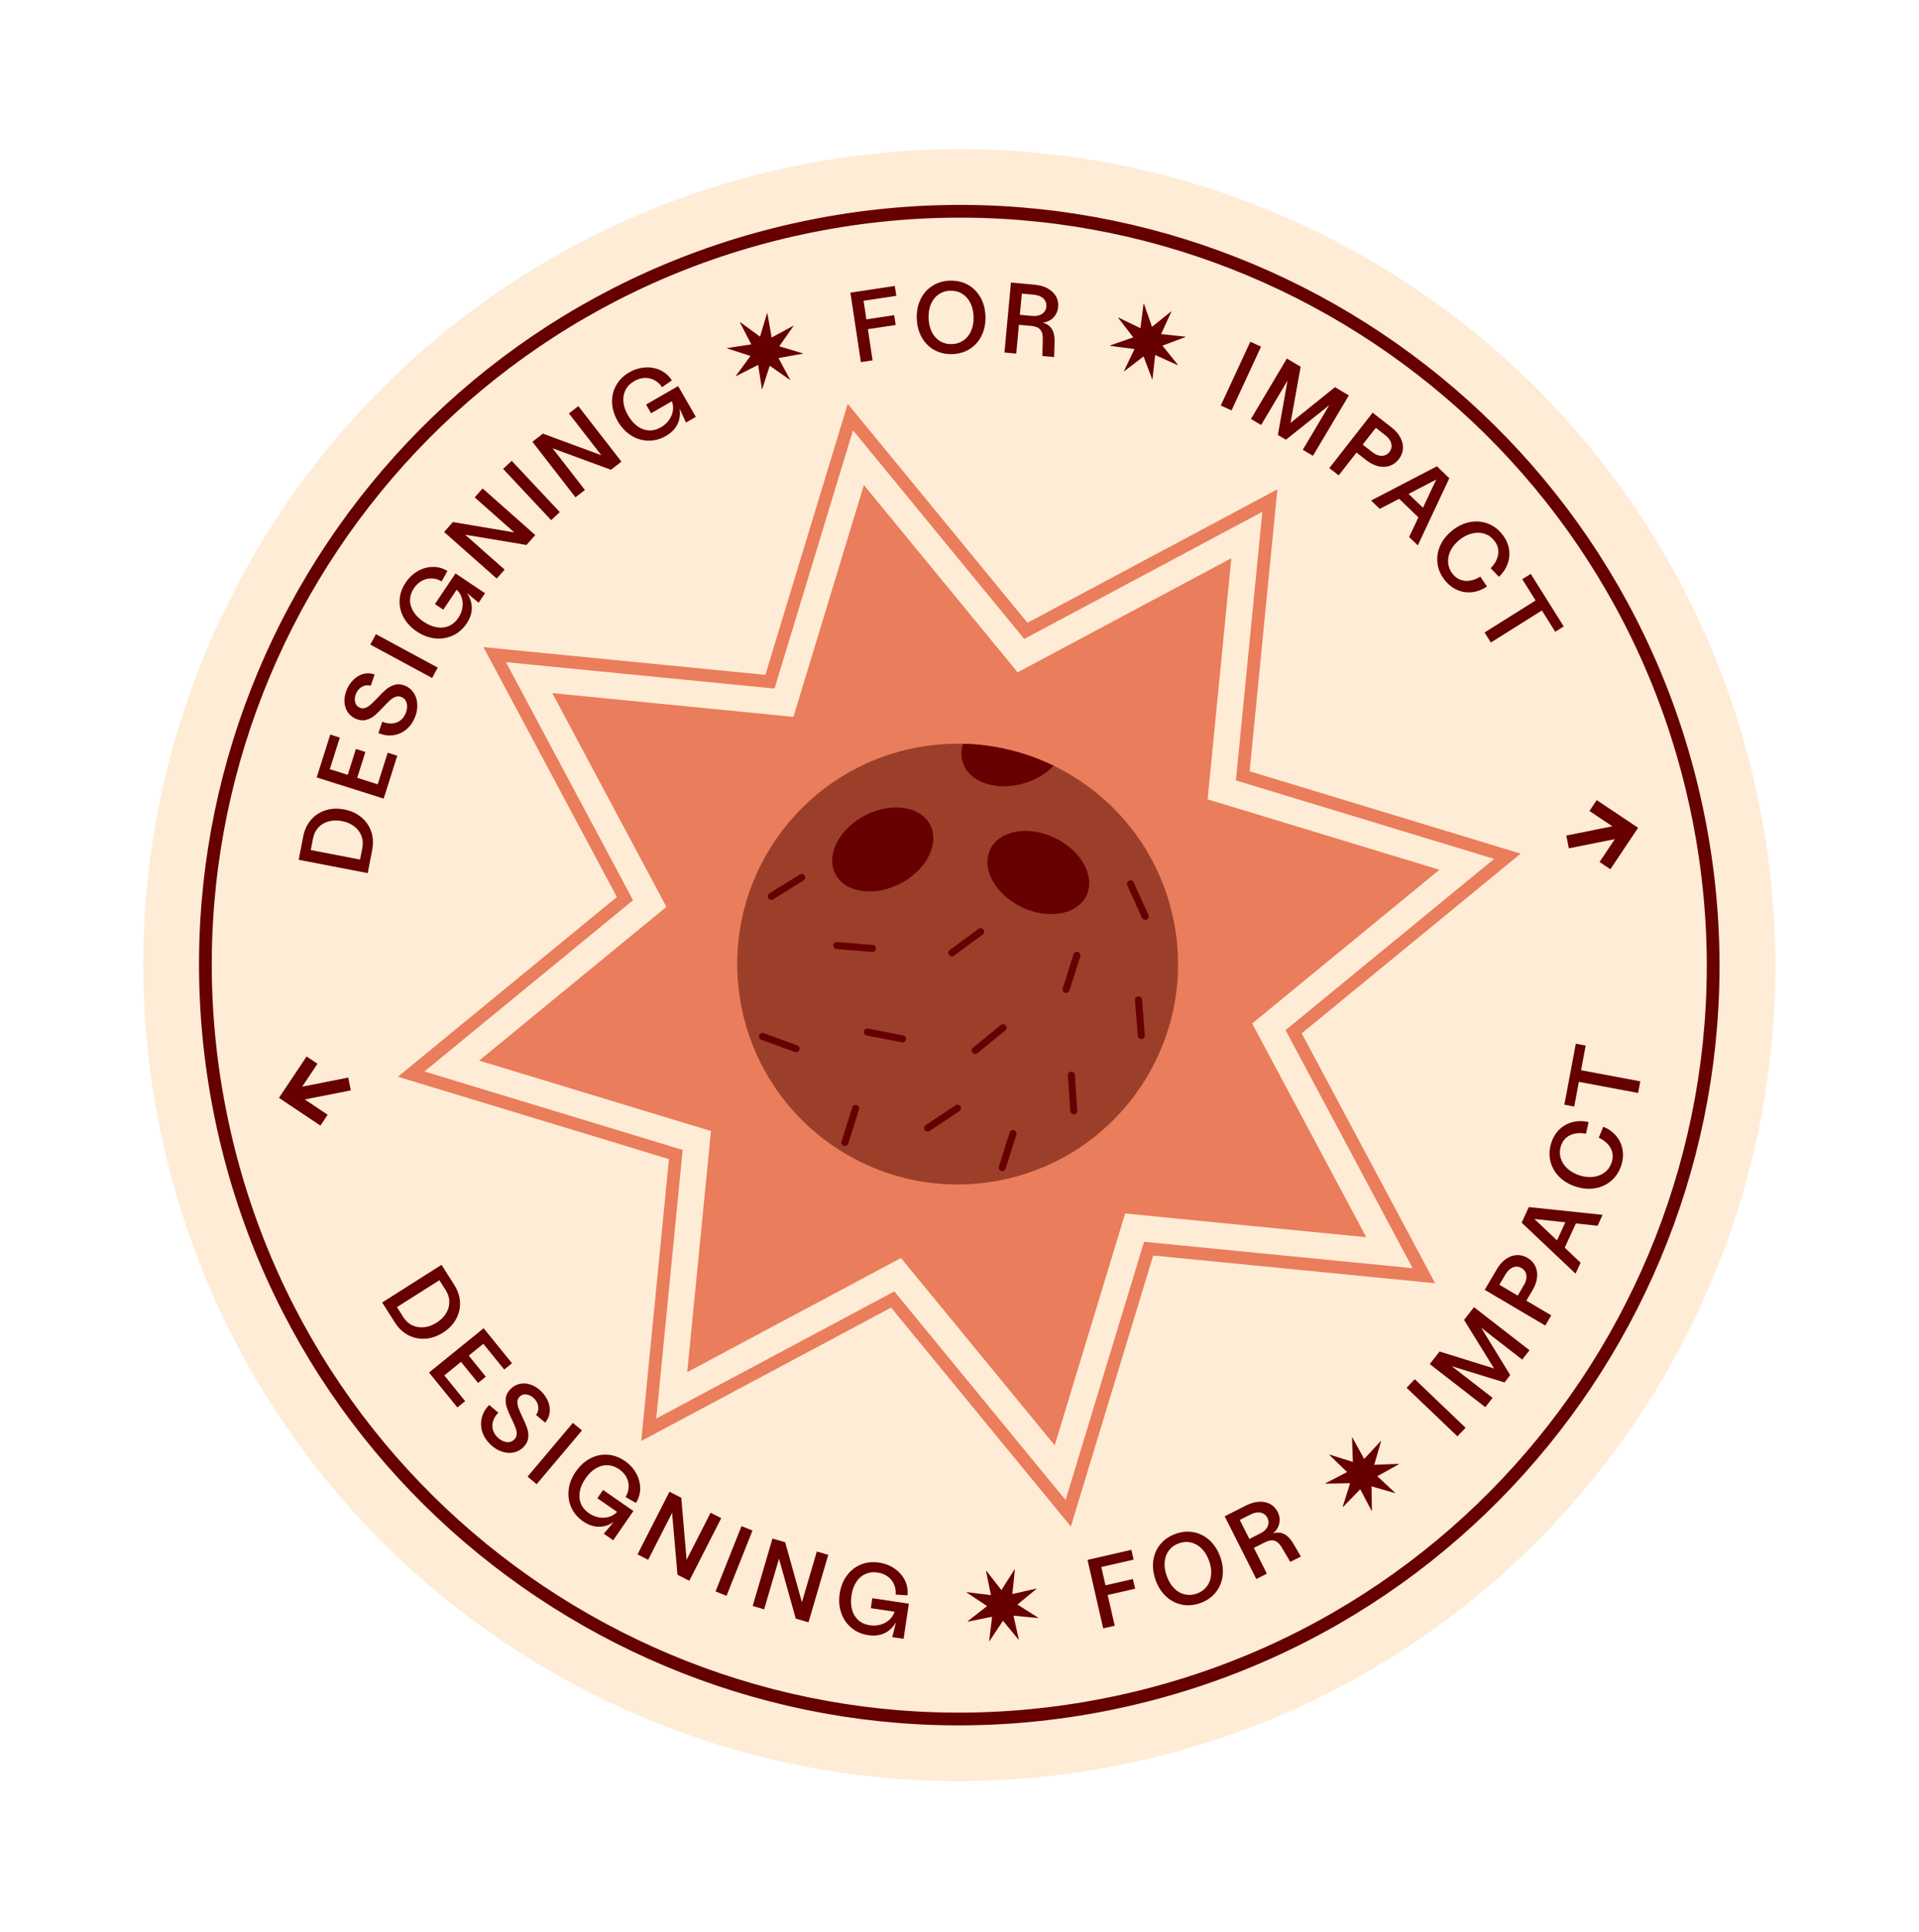 <svg width="147" height="148" viewBox="0 0 147 148" fill="none" xmlns="http://www.w3.org/2000/svg">
<g filter="url(#filter0_d_2726_6974)">
<path d="M85.665 135.235C119.521 128.507 141.513 95.608 134.785 61.752C128.057 27.896 95.157 5.905 61.301 12.633C27.445 19.361 5.454 52.261 12.182 86.116C18.91 119.972 51.81 141.963 85.665 135.235Z" fill="#FFECD6"/>
<path fillRule="evenodd" clipRule="evenodd" d="M123.698 64.283L120.178 64.987L119.983 64.004L123.509 63.298L121.755 62.126L122.313 61.292L125.483 63.411L123.359 66.59L122.528 66.034L123.698 64.283Z" fill="#670000"/>
<path fillRule="evenodd" clipRule="evenodd" d="M23.35 84.224L26.872 83.529L26.676 82.546L23.148 83.243L24.32 81.489L23.486 80.931L21.367 84.102L24.545 86.226L25.101 85.395L23.35 84.224Z" fill="#670000"/>
<path d="M22.88 65.864L23.225 64.082C23.322 63.58 23.521 63.153 23.82 62.807C24.118 62.46 24.491 62.215 24.934 62.073C25.377 61.931 25.855 61.909 26.369 62.008C26.882 62.107 27.318 62.306 27.675 62.602C28.032 62.898 28.287 63.263 28.435 63.697C28.583 64.129 28.608 64.599 28.512 65.102L28.169 66.885L22.882 65.865L22.88 65.864ZM27.687 64.031C27.577 63.746 27.392 63.504 27.134 63.304C26.873 63.105 26.561 62.971 26.194 62.899C25.826 62.828 25.485 62.836 25.17 62.925C24.855 63.013 24.595 63.169 24.386 63.391C24.179 63.616 24.043 63.893 23.978 64.226L23.805 65.118L27.582 65.846L27.755 64.954C27.819 64.623 27.795 64.313 27.687 64.029L27.687 64.031Z" fill="#670000"/>
<path d="M24.258 59.556L25.299 56.27L26.032 56.502L25.265 58.922L26.637 59.355L27.264 57.375L27.989 57.604L27.363 59.585L28.933 60.081L29.698 57.66L30.431 57.893L29.392 61.178L24.257 59.554L24.258 59.556Z" fill="#670000"/>
<path d="M31.07 55.92C30.781 56.148 30.451 56.283 30.085 56.328C29.718 56.372 29.352 56.312 28.986 56.151L29.284 55.283C29.523 55.387 29.759 55.435 29.994 55.425C30.228 55.417 30.439 55.346 30.627 55.215C30.816 55.085 30.961 54.906 31.062 54.675C31.131 54.516 31.172 54.348 31.184 54.178C31.194 54.007 31.166 53.849 31.096 53.71C31.026 53.571 30.916 53.468 30.765 53.402C30.61 53.334 30.459 53.325 30.308 53.379C30.157 53.433 30.018 53.519 29.884 53.638C29.749 53.758 29.578 53.928 29.369 54.152C29.112 54.43 28.889 54.65 28.699 54.81C28.509 54.971 28.289 55.084 28.046 55.149C27.802 55.215 27.539 55.186 27.256 55.064C26.985 54.944 26.773 54.767 26.621 54.529C26.47 54.293 26.391 54.023 26.384 53.719C26.376 53.416 26.441 53.11 26.576 52.801C26.705 52.51 26.876 52.259 27.095 52.051C27.312 51.842 27.56 51.698 27.837 51.624C28.114 51.55 28.4 51.563 28.697 51.666L28.402 52.529C28.242 52.487 28.088 52.486 27.943 52.524C27.797 52.564 27.666 52.637 27.549 52.742C27.433 52.846 27.341 52.975 27.277 53.127C27.18 53.348 27.155 53.561 27.201 53.77C27.248 53.978 27.366 54.123 27.559 54.209C27.704 54.273 27.85 54.277 27.995 54.223C28.139 54.169 28.276 54.082 28.408 53.962C28.54 53.843 28.706 53.678 28.912 53.464C29.176 53.178 29.407 52.953 29.601 52.793C29.796 52.632 30.016 52.519 30.262 52.453C30.508 52.387 30.771 52.416 31.049 52.537C31.331 52.661 31.553 52.851 31.713 53.108C31.874 53.365 31.96 53.664 31.967 54.001C31.978 54.338 31.907 54.676 31.759 55.015C31.594 55.391 31.367 55.693 31.075 55.92L31.07 55.92Z" fill="#670000"/>
<path d="M28.365 49.379L28.797 48.581L33.533 51.141L33.101 51.939L28.365 49.379Z" fill="#670000"/>
<path d="M34.681 48.686C34.257 48.882 33.803 48.955 33.323 48.904C32.84 48.853 32.377 48.677 31.929 48.377C31.482 48.076 31.144 47.717 30.915 47.293C30.686 46.872 30.584 46.426 30.61 45.961C30.636 45.496 30.789 45.053 31.073 44.631C31.326 44.253 31.639 43.958 32.008 43.748C32.377 43.539 32.76 43.433 33.159 43.427C33.558 43.424 33.929 43.527 34.274 43.739L33.833 44.536C33.582 44.392 33.327 44.317 33.062 44.31C32.798 44.305 32.548 44.364 32.313 44.494C32.077 44.624 31.878 44.813 31.711 45.058C31.516 45.348 31.417 45.647 31.412 45.954C31.405 46.263 31.491 46.561 31.669 46.849C31.847 47.138 32.106 47.396 32.446 47.625C32.787 47.854 33.125 47.997 33.461 48.051C33.798 48.108 34.107 48.075 34.39 47.953C34.673 47.831 34.911 47.626 35.106 47.336C35.269 47.093 35.372 46.837 35.419 46.568C35.465 46.298 35.447 46.042 35.372 45.797C35.297 45.551 35.166 45.346 34.981 45.178L33.956 46.705L33.316 46.275L34.894 43.926L37.155 45.443L36.666 46.171L34.992 44.788L34.915 44.587C35.333 44.885 35.646 45.211 35.853 45.564C36.062 45.917 36.155 46.281 36.139 46.655C36.122 47.029 35.991 47.4 35.745 47.766C35.464 48.182 35.112 48.49 34.688 48.686L34.681 48.686Z" fill="#670000"/>
<path d="M34.019 40.751L34.692 39.991L39.74 40.844L39.657 41.018L36.361 38.102L36.969 37.417L41.002 40.987L40.329 41.747L35.274 40.901L35.361 40.721L38.657 43.637L38.05 44.322L34.017 40.752L34.019 40.751Z" fill="#670000"/>
<path d="M38.538 35.92L39.2 35.3L42.883 39.228L42.221 39.848L38.538 35.92Z" fill="#670000"/>
<path d="M40.782 33.842L41.586 33.219L46.389 34.994L46.277 35.149L43.58 31.672L44.303 31.111L47.604 35.365L46.8 35.988L41.99 34.217L42.109 34.058L44.806 37.535L44.083 38.096L40.782 33.842Z" fill="#670000"/>
<path d="M49.654 33.758C49.185 33.747 48.747 33.612 48.337 33.354C47.928 33.095 47.589 32.733 47.32 32.267C47.051 31.802 46.907 31.328 46.887 30.846C46.869 30.366 46.971 29.923 47.199 29.517C47.427 29.112 47.76 28.782 48.199 28.527C48.595 28.299 49.004 28.173 49.428 28.147C49.851 28.122 50.243 28.196 50.603 28.366C50.962 28.538 51.25 28.795 51.465 29.139L50.717 29.659C50.556 29.42 50.359 29.241 50.125 29.118C49.892 28.995 49.641 28.941 49.373 28.953C49.105 28.966 48.841 29.046 48.584 29.195C48.282 29.369 48.062 29.593 47.92 29.867C47.778 30.141 47.724 30.447 47.755 30.783C47.786 31.121 47.905 31.468 48.111 31.822C48.317 32.176 48.557 32.454 48.834 32.653C49.111 32.851 49.404 32.957 49.712 32.972C50.02 32.987 50.324 32.908 50.626 32.734C50.88 32.588 51.086 32.405 51.245 32.181C51.404 31.96 51.504 31.721 51.543 31.467C51.582 31.213 51.557 30.97 51.467 30.739L49.875 31.658L49.491 30.991L51.944 29.576L53.304 31.935L52.544 32.372L51.65 30.391L51.668 30.177C51.91 30.629 52.049 31.06 52.079 31.467C52.111 31.874 52.036 32.243 51.855 32.573C51.675 32.901 51.394 33.177 51.011 33.396C50.576 33.648 50.123 33.768 49.655 33.756L49.654 33.758Z" fill="#670000"/>
<path d="M61.497 27.094L59.634 27.428L60.522 29.078L60.502 29.093L58.965 28.02L58.387 29.803L58.364 29.803L58.075 27.951L56.395 28.809L56.374 28.785L57.489 27.267L55.69 26.687L55.69 26.664L57.549 26.38L56.684 24.704L56.715 24.686L58.219 25.79L58.756 24.001L58.786 24L59.108 25.856L60.765 24.958L60.78 24.978L59.695 26.527L61.496 27.067L61.5 27.098L61.497 27.094Z" fill="#670000"/>
<path d="M65.139 22.417L68.546 21.902L68.66 22.662L66.151 23.041L66.367 24.463L68.497 24.142L68.612 24.895L66.482 25.216L66.842 27.605L65.945 27.739L65.142 22.416L65.139 22.417Z" fill="#670000"/>
<path d="M71.579 26.816C71.17 26.591 70.85 26.269 70.611 25.848C70.374 25.428 70.245 24.946 70.228 24.401C70.209 23.858 70.303 23.368 70.514 22.933C70.721 22.498 71.021 22.154 71.415 21.902C71.806 21.651 72.255 21.516 72.763 21.499C73.271 21.483 73.727 21.586 74.136 21.811C74.545 22.036 74.866 22.358 75.105 22.779C75.342 23.199 75.471 23.681 75.489 24.224C75.507 24.767 75.413 25.257 75.203 25.693C74.992 26.128 74.693 26.472 74.302 26.723C73.91 26.976 73.461 27.109 72.953 27.126C72.445 27.142 71.989 27.039 71.58 26.814L71.579 26.816ZM73.809 26.075C74.064 25.897 74.262 25.65 74.395 25.335C74.531 25.019 74.592 24.661 74.578 24.256C74.563 23.85 74.48 23.495 74.323 23.191C74.166 22.885 73.954 22.653 73.687 22.493C73.42 22.333 73.117 22.26 72.778 22.27C72.446 22.282 72.151 22.376 71.896 22.553C71.641 22.731 71.446 22.979 71.312 23.294C71.179 23.608 71.12 23.969 71.132 24.374C71.147 24.779 71.23 25.134 71.383 25.439C71.537 25.744 71.747 25.975 72.013 26.137C72.281 26.297 72.581 26.371 72.912 26.361C73.252 26.35 73.548 26.256 73.804 26.077L73.809 26.075Z" fill="#670000"/>
<path d="M77.439 21.643L79.278 21.813C79.656 21.848 79.985 21.942 80.263 22.098C80.541 22.253 80.751 22.451 80.891 22.696C81.031 22.94 81.086 23.214 81.06 23.515C81.036 23.775 80.95 24.003 80.806 24.198C80.662 24.393 80.474 24.536 80.24 24.627C80.009 24.72 79.747 24.751 79.455 24.724L79.561 24.664C79.99 24.703 80.305 24.852 80.509 25.111C80.711 25.369 80.803 25.741 80.784 26.23L80.749 27.354L79.846 27.271L79.881 25.983C79.891 25.659 79.826 25.416 79.686 25.255C79.547 25.092 79.321 24.997 79.009 24.969L78.051 24.88L77.847 27.086L76.943 27.004L77.441 21.642L77.439 21.643ZM79.816 24.05C80.015 23.919 80.128 23.732 80.151 23.485C80.173 23.238 80.099 23.035 79.927 22.87C79.754 22.705 79.515 22.607 79.208 22.578L78.274 22.492L78.123 24.116L79.057 24.202C79.364 24.23 79.616 24.178 79.817 24.048L79.816 24.05Z" fill="#670000"/>
<path d="M90.21 27.973L88.488 27.193L88.283 29.055L88.26 29.057L87.601 27.302L86.114 28.444L86.094 28.431L86.905 26.74L85.034 26.495L85.03 26.464L86.81 25.843L85.656 24.344L85.669 24.324L87.361 25.142L87.599 23.273L87.632 23.275L88.247 25.036L89.702 23.864L89.728 23.88L88.943 25.592L90.814 25.791L90.816 25.815L89.046 26.477L90.225 27.942L90.209 27.968L90.21 27.973Z" fill="#670000"/>
<path d="M95.776 26.177L96.599 26.557L94.338 31.443L93.515 31.063L95.776 26.177Z" fill="#670000"/>
<path d="M98.582 27.468L99.633 28.093L98.792 32.775L98.56 32.636L102.263 29.657L103.326 30.29L100.575 34.918L99.795 34.454L102.137 30.513L102.336 30.631L98.504 33.687L97.889 33.322L98.743 28.496L98.947 28.619L96.604 32.559L95.824 32.096L98.575 27.467L98.582 27.468Z" fill="#670000"/>
<path d="M105.144 31.61L106.6 32.747C106.9 32.98 107.124 33.24 107.273 33.523C107.423 33.806 107.488 34.093 107.467 34.382C107.446 34.671 107.339 34.939 107.148 35.186C106.955 35.433 106.72 35.6 106.445 35.691C106.169 35.781 105.877 35.789 105.564 35.712C105.254 35.636 104.949 35.479 104.649 35.246L103.911 34.67L102.546 36.416L101.83 35.858L105.145 31.615L105.144 31.61ZM105.609 34.89C105.772 34.934 105.923 34.931 106.066 34.885C106.209 34.84 106.33 34.753 106.431 34.624C106.582 34.429 106.63 34.216 106.575 33.983C106.52 33.751 106.371 33.54 106.128 33.35L105.389 32.774L104.384 34.06L105.124 34.637C105.285 34.763 105.449 34.848 105.609 34.89Z" fill="#670000"/>
<path d="M110.074 35.722L111.022 36.633L108.608 41.78L107.941 41.141L110.289 36.163L110.582 36.444L105.694 38.981L105.027 38.342L110.072 35.721L110.074 35.722ZM107.47 37.424L109.428 39.304L108.894 39.859L106.936 37.979L107.47 37.424Z" fill="#670000"/>
<path d="M110.12 43.182C110.055 42.72 110.12 42.268 110.312 41.825C110.505 41.382 110.809 40.992 111.227 40.653C111.645 40.313 112.092 40.096 112.565 40.001C113.037 39.905 113.494 39.935 113.93 40.092C114.367 40.25 114.745 40.522 115.061 40.914C115.339 41.256 115.512 41.623 115.585 42.008C115.659 42.393 115.629 42.778 115.5 43.155C115.371 43.534 115.145 43.878 114.82 44.186L114.189 43.529C114.528 43.173 114.721 42.809 114.766 42.432C114.811 42.056 114.707 41.712 114.455 41.401C114.248 41.145 113.996 40.973 113.698 40.882C113.401 40.79 113.084 40.785 112.748 40.87C112.414 40.952 112.093 41.117 111.791 41.363C111.484 41.611 111.257 41.89 111.109 42.197C110.963 42.504 110.903 42.814 110.931 43.123C110.959 43.435 111.076 43.718 111.281 43.973C111.449 44.18 111.645 44.327 111.871 44.412C112.095 44.497 112.339 44.52 112.599 44.481C112.861 44.44 113.126 44.339 113.394 44.173L113.906 44.927C113.544 45.174 113.167 45.318 112.775 45.363C112.382 45.408 112.003 45.353 111.64 45.197C111.276 45.042 110.961 44.797 110.689 44.462C110.373 44.073 110.182 43.646 110.117 43.184L110.12 43.182Z" fill="#670000"/>
<path d="M117.631 45.998L116.609 44.369L117.26 43.961L119.786 47.989L119.134 48.396L118.113 46.767L114.203 49.219L113.721 48.45L117.631 45.998Z" fill="#670000"/>
<path d="M66.175 37.156L77.951 51.502L94.323 42.761L92.506 61.232L110.265 66.628L95.918 78.404L104.66 94.776L86.189 92.959L80.793 110.718L69.017 96.371L52.644 105.113L54.462 86.642L36.703 81.246L51.049 69.47L42.307 53.097L60.779 54.915L66.175 37.156Z" fill="#EA7D5B"/>
<path d="M65.719 32.655L65.14 31.949L64.874 32.823L58.98 52.222L38.803 50.237L37.894 50.147L38.324 50.953L47.873 68.838L32.202 81.702L31.496 82.281L32.37 82.546L51.769 88.441L49.784 108.618L49.694 109.527L50.499 109.097L68.385 99.548L81.249 115.219L81.828 115.925L82.093 115.051L87.988 95.652L108.165 97.637L109.074 97.727L108.644 96.921L99.095 79.036L114.766 66.172L115.472 65.593L114.598 65.328L95.199 59.433L97.184 39.256L97.274 38.347L96.468 38.777L78.583 48.326L65.719 32.655Z" stroke="#EA7D5B" stroke-width="0.977"/>
<path d="M76.648 90.41C85.792 88.592 91.732 79.707 89.915 70.563C88.098 61.419 79.212 55.479 70.068 57.296C60.924 59.113 54.984 67.999 56.801 77.143C58.619 86.287 67.504 92.227 76.648 90.41Z" fill="#9B3F2B"/>
<path d="M68.979 67.679C70.982 66.637 71.998 64.625 71.249 63.184C70.5 61.743 68.268 61.42 66.265 62.462C64.262 63.504 63.246 65.516 63.995 66.957C64.744 68.398 66.976 68.721 68.979 67.679Z" fill="#670000"/>
<path d="M83.22 68.611C83.924 67.147 82.844 65.168 80.81 64.189C78.775 63.211 76.555 63.604 75.851 65.068C75.147 66.531 76.226 68.511 78.261 69.489C80.296 70.468 82.516 70.075 83.22 68.611Z" fill="#670000"/>
<path d="M80.718 58.66C78.56 57.614 76.191 57.038 73.779 56.974C73.623 57.448 73.603 57.934 73.748 58.398C74.234 59.948 76.373 60.657 78.526 59.981C79.418 59.701 80.173 59.227 80.717 58.657L80.718 58.66Z" fill="#670000"/>
<path d="M61.412 67.216L59.088 68.661" stroke="#670000" stroke-width="0.542" stroke-miterlimit="10" stroke-linecap="round"/>
<path d="M64.104 72.432L66.834 72.653" stroke="#670000" stroke-width="0.542" stroke-miterlimit="10" stroke-linecap="round"/>
<path d="M58.411 79.397L60.983 80.335" stroke="#670000" stroke-width="0.542" stroke-miterlimit="10" stroke-linecap="round"/>
<path d="M75.117 71.372L72.912 72.994" stroke="#670000" stroke-width="0.542" stroke-miterlimit="10" stroke-linecap="round"/>
<path d="M76.832 78.73L74.711 80.461" stroke="#670000" stroke-width="0.542" stroke-miterlimit="10" stroke-linecap="round"/>
<path d="M66.441 79.058L69.13 79.58" stroke="#670000" stroke-width="0.542" stroke-miterlimit="10" stroke-linecap="round"/>
<path d="M73.342 84.892L71.064 86.412" stroke="#670000" stroke-width="0.542" stroke-miterlimit="10" stroke-linecap="round"/>
<path d="M65.545 84.913L64.718 87.526" stroke="#670000" stroke-width="0.542" stroke-miterlimit="10" stroke-linecap="round"/>
<path d="M86.598 67.709L87.726 70.204" stroke="#670000" stroke-width="0.542" stroke-miterlimit="10" stroke-linecap="round"/>
<path d="M82.49 73.186L81.665 75.796" stroke="#670000" stroke-width="0.542" stroke-miterlimit="10" stroke-linecap="round"/>
<path d="M87.21 76.594L87.427 79.324" stroke="#670000" stroke-width="0.542" stroke-miterlimit="10" stroke-linecap="round"/>
<path d="M82.071 82.362L82.255 85.094" stroke="#670000" stroke-width="0.542" stroke-miterlimit="10" stroke-linecap="round"/>
<path d="M77.6 86.829L76.775 89.439" stroke="#670000" stroke-width="0.542" stroke-miterlimit="10" stroke-linecap="round"/>
<path d="M33.823 96.892L34.796 98.425C35.07 98.857 35.219 99.303 35.238 99.76C35.257 100.218 35.155 100.65 34.932 101.057C34.707 101.464 34.375 101.808 33.932 102.087C33.49 102.367 33.038 102.522 32.573 102.552C32.109 102.582 31.675 102.491 31.268 102.277C30.864 102.064 30.523 101.741 30.248 101.309L29.276 99.776L33.821 96.891L33.823 96.892ZM31.584 101.524C31.86 101.657 32.159 101.705 32.483 101.673C32.808 101.639 33.13 101.523 33.445 101.322C33.762 101.121 34.002 100.882 34.172 100.6C34.341 100.321 34.424 100.027 34.42 99.723C34.418 99.418 34.326 99.122 34.145 98.836L33.658 98.07L30.409 100.131L30.895 100.898C31.076 101.184 31.305 101.393 31.579 101.525L31.584 101.524Z" fill="#670000"/>
<path d="M37.051 101.752L39.221 104.43L38.623 104.913L37.024 102.941L35.906 103.847L37.213 105.46L36.621 105.94L35.314 104.326L34.034 105.363L35.633 107.335L35.035 107.818L32.865 105.141L37.048 101.749L37.051 101.752Z" fill="#670000"/>
<path d="M36.936 109.655C36.828 109.302 36.821 108.946 36.911 108.588C37.003 108.231 37.189 107.91 37.473 107.627L38.176 108.217C37.992 108.403 37.861 108.606 37.785 108.826C37.709 109.047 37.699 109.271 37.752 109.493C37.804 109.715 37.92 109.917 38.098 110.093C38.221 110.217 38.361 110.313 38.517 110.386C38.672 110.458 38.828 110.487 38.984 110.472C39.14 110.457 39.275 110.392 39.392 110.276C39.512 110.156 39.573 110.017 39.579 109.861C39.583 109.703 39.555 109.539 39.49 109.37C39.427 109.201 39.329 108.979 39.198 108.704C39.03 108.364 38.907 108.076 38.825 107.84C38.746 107.605 38.718 107.36 38.745 107.108C38.771 106.856 38.892 106.621 39.11 106.403C39.32 106.193 39.561 106.059 39.837 106.005C40.113 105.951 40.392 105.972 40.678 106.077C40.963 106.179 41.226 106.351 41.466 106.589C41.691 106.812 41.863 107.064 41.98 107.345C42.097 107.623 42.139 107.905 42.108 108.19C42.078 108.476 41.962 108.738 41.76 108.978L41.062 108.392C41.16 108.259 41.216 108.116 41.231 107.965C41.246 107.814 41.226 107.666 41.171 107.518C41.115 107.371 41.028 107.241 40.911 107.124C40.74 106.956 40.551 106.853 40.34 106.823C40.128 106.792 39.95 106.849 39.802 106.999C39.689 107.112 39.632 107.246 39.632 107.4C39.631 107.554 39.661 107.714 39.725 107.879C39.79 108.043 39.883 108.261 40.008 108.529C40.179 108.88 40.305 109.176 40.386 109.414C40.466 109.654 40.493 109.9 40.463 110.153C40.434 110.407 40.313 110.641 40.101 110.857C39.883 111.075 39.626 111.213 39.327 111.269C39.027 111.325 38.719 111.299 38.402 111.183C38.084 111.07 37.795 110.883 37.532 110.622C37.242 110.333 37.042 110.012 36.934 109.659L36.936 109.655Z" fill="#670000"/>
<path d="M43.885 108.996L44.579 109.58L41.107 113.698L40.413 113.113L43.885 108.996Z" fill="#670000"/>
<path d="M43.76 115.473C43.57 115.045 43.503 114.591 43.562 114.11C43.62 113.629 43.803 113.168 44.11 112.725C44.417 112.283 44.783 111.949 45.208 111.726C45.634 111.502 46.079 111.406 46.543 111.438C47.008 111.47 47.448 111.629 47.866 111.918C48.24 112.177 48.531 112.494 48.735 112.867C48.939 113.238 49.041 113.624 49.04 114.022C49.039 114.421 48.93 114.792 48.713 115.133L47.921 114.679C48.068 114.432 48.147 114.176 48.157 113.912C48.167 113.649 48.111 113.398 47.985 113.162C47.859 112.926 47.673 112.721 47.43 112.553C47.143 112.356 46.845 112.251 46.537 112.241C46.23 112.231 45.929 112.312 45.64 112.485C45.349 112.657 45.087 112.913 44.853 113.251C44.619 113.588 44.473 113.925 44.413 114.26C44.352 114.595 44.381 114.905 44.5 115.191C44.618 115.474 44.822 115.716 45.107 115.915C45.346 116.082 45.603 116.188 45.871 116.237C46.14 116.287 46.398 116.274 46.645 116.201C46.891 116.129 47.1 116.001 47.269 115.819L45.757 114.772L46.195 114.138L48.522 115.749L46.972 117.989L46.25 117.49L47.657 115.834L47.858 115.759C47.554 116.172 47.224 116.479 46.869 116.682C46.514 116.886 46.148 116.975 45.773 116.954C45.4 116.931 45.031 116.795 44.667 116.544C44.253 116.257 43.953 115.9 43.762 115.474L43.76 115.473Z" fill="#670000"/>
<path d="M51.283 114.274L52.187 114.734L52.624 119.837L52.435 119.802L54.434 115.881L55.249 116.298L52.802 121.095L51.897 120.632L51.452 115.527L51.648 115.567L49.65 119.488L48.833 119.073L51.281 114.276L51.283 114.274Z" fill="#670000"/>
<path d="M56.8 116.908L57.643 117.245L55.654 122.248L54.811 121.912L56.8 116.908Z" fill="#670000"/>
<path d="M59.17 117.856L60.145 118.142L61.523 123.074L61.331 123.074L62.569 118.851L63.447 119.109L61.933 124.276L60.958 123.991L59.575 119.056L59.774 119.059L58.536 123.282L57.658 123.024L59.172 117.857L59.17 117.856Z" fill="#670000"/>
<path d="M65.222 124.701C64.862 124.4 64.603 124.023 64.443 123.565C64.283 123.108 64.244 122.615 64.322 122.081C64.403 121.549 64.583 121.089 64.868 120.7C65.15 120.312 65.51 120.029 65.939 119.853C66.371 119.676 66.837 119.626 67.339 119.701C67.791 119.769 68.189 119.924 68.538 120.168C68.884 120.41 69.146 120.713 69.322 121.07C69.497 121.427 69.561 121.809 69.517 122.211L68.609 122.153C68.631 121.866 68.588 121.602 68.481 121.36C68.375 121.119 68.213 120.919 67.995 120.764C67.777 120.608 67.521 120.506 67.227 120.463C66.882 120.41 66.569 120.449 66.289 120.575C66.009 120.701 65.776 120.906 65.591 121.191C65.406 121.475 65.282 121.819 65.224 122.224C65.165 122.63 65.179 122.997 65.274 123.325C65.367 123.653 65.531 123.918 65.763 124.121C65.994 124.323 66.283 124.452 66.627 124.502C66.916 124.546 67.193 124.529 67.454 124.453C67.718 124.378 67.944 124.254 68.132 124.081C68.32 123.906 68.452 123.701 68.524 123.463L66.706 123.192L66.819 122.43L69.618 122.849L69.217 125.542L68.349 125.413L68.88 123.306L69.028 123.149C68.937 123.654 68.777 124.076 68.547 124.416C68.317 124.754 68.031 124.997 67.684 125.142C67.339 125.288 66.947 125.327 66.511 125.263C66.014 125.187 65.586 125.002 65.227 124.701L65.222 124.701Z" fill="#670000"/>
<path d="M79.518 123.949L77.636 123.767L78.045 125.597L78.023 125.606L76.833 124.158L75.794 125.719L75.773 125.71L75.994 123.851L74.142 124.224L74.129 124.193L75.612 123.032L74.037 121.987L74.046 121.965L75.909 122.193L75.53 120.348L75.564 120.338L76.712 121.807L77.712 120.229L77.742 120.235L77.551 122.109L79.388 121.693L79.398 121.716L77.937 122.914L79.525 123.92L79.52 123.95L79.518 123.949Z" fill="#670000"/>
<path d="M83.306 119.492L86.666 118.723L86.838 119.474L84.363 120.04L84.684 121.442L86.783 120.96L86.953 121.703L84.852 122.184L85.391 124.539L84.506 124.742L83.306 119.492Z" fill="#670000"/>
<path d="M90.535 122.922C90.078 122.831 89.673 122.62 89.32 122.291C88.966 121.963 88.699 121.543 88.518 121.031C88.336 120.519 88.279 120.023 88.345 119.544C88.412 119.067 88.594 118.647 88.892 118.29C89.19 117.932 89.577 117.667 90.056 117.498C90.534 117.327 91.002 117.287 91.459 117.379C91.915 117.47 92.321 117.681 92.674 118.009C93.027 118.337 93.294 118.759 93.478 119.27C93.66 119.782 93.716 120.278 93.651 120.757C93.583 121.235 93.401 121.654 93.103 122.013C92.805 122.371 92.418 122.636 91.939 122.805C91.459 122.975 90.993 123.014 90.536 122.925L90.535 122.922ZM92.437 121.541C92.628 121.293 92.738 120.999 92.773 120.658C92.808 120.317 92.757 119.955 92.621 119.574C92.486 119.192 92.297 118.88 92.057 118.637C91.816 118.394 91.541 118.236 91.239 118.163C90.936 118.091 90.625 118.112 90.305 118.224C89.99 118.336 89.739 118.515 89.549 118.761C89.359 119.007 89.249 119.301 89.217 119.641C89.185 119.981 89.238 120.344 89.374 120.724C89.509 121.107 89.696 121.418 89.935 121.663C90.175 121.908 90.445 122.066 90.748 122.137C91.051 122.209 91.359 122.189 91.674 122.077C91.992 121.965 92.248 121.785 92.439 121.537L92.437 121.541Z" fill="#670000"/>
<path d="M93.812 116.154L95.46 115.322C95.8 115.151 96.128 115.059 96.447 115.041C96.765 115.023 97.048 115.082 97.297 115.214C97.545 115.347 97.737 115.549 97.874 115.82C97.992 116.052 98.042 116.292 98.022 116.533C98.002 116.774 97.921 116.997 97.773 117.197C97.624 117.397 97.421 117.564 97.159 117.697L97.216 117.589C97.602 117.395 97.949 117.354 98.256 117.465C98.564 117.577 98.841 117.844 99.083 118.268L99.65 119.239L98.84 119.648L98.186 118.54C98.023 118.261 97.839 118.089 97.634 118.026C97.428 117.964 97.187 118.002 96.908 118.142L96.05 118.575L97.047 120.551L96.237 120.96L93.812 116.154ZM97.103 116.932C97.203 116.714 97.198 116.495 97.088 116.277C96.978 116.06 96.805 115.925 96.571 115.876C96.337 115.827 96.083 115.873 95.808 116.01L94.969 116.433L95.703 117.889L96.542 117.467C96.817 117.33 97.005 117.15 97.104 116.935L97.103 116.932Z" fill="#670000"/>
<path d="M107.158 112.168L105.503 113.084L106.876 114.36L106.863 114.38L105.062 113.862L105.091 115.736L105.07 115.743L104.197 114.083L102.883 115.437L102.855 115.419L103.421 113.621L101.53 113.653L101.523 113.631L103.19 112.764L101.833 111.458L101.855 111.432L103.634 111.99L103.566 110.123L103.593 110.112L104.499 111.765L105.777 110.381L105.797 110.394L105.27 112.21L107.149 112.139L107.161 112.167L107.158 112.168Z" fill="#670000"/>
<path d="M107.747 106.309L108.374 105.652L112.268 109.372L111.641 110.029L107.747 106.309Z" fill="#670000"/>
<path d="M109.523 104.498L110.274 103.532L114.816 104.944L114.651 105.156L112.151 101.112L112.911 100.134L117.164 103.435L116.607 104.152L112.984 101.343L113.126 101.16L115.687 105.337L115.25 105.902L110.565 104.46L110.712 104.271L114.335 107.08L113.778 107.797L109.524 104.496L109.523 104.498Z" fill="#670000"/>
<path d="M113.732 98.808L114.669 97.217C114.862 96.889 115.089 96.633 115.351 96.449C115.61 96.264 115.887 96.162 116.177 96.146C116.468 96.13 116.746 96.2 117.015 96.36C117.285 96.519 117.483 96.73 117.608 96.991C117.732 97.252 117.778 97.542 117.743 97.86C117.708 98.178 117.593 98.501 117.4 98.828L116.924 99.636L118.832 100.762L118.372 101.544L113.734 98.808L113.732 98.808ZM116.925 97.922C116.946 97.755 116.925 97.604 116.862 97.469C116.799 97.335 116.696 97.225 116.555 97.142C116.343 97.016 116.124 96.997 115.902 97.084C115.68 97.171 115.489 97.345 115.333 97.609L114.856 98.418L116.261 99.248L116.737 98.439C116.842 98.262 116.904 98.091 116.926 97.925L116.925 97.922Z" fill="#670000"/>
<path d="M116.56 93.663L117.109 92.468L122.764 93.061L122.379 93.899L116.908 93.313L117.077 92.942L121.076 96.728L120.691 97.567L116.561 93.661L116.56 93.663ZM119.021 95.564L120.156 93.096L120.856 93.418L119.721 95.885L119.021 95.564Z" fill="#670000"/>
<path d="M123.445 90.434C123.096 90.744 122.681 90.94 122.207 91.024C121.732 91.107 121.236 91.067 120.723 90.905C120.21 90.742 119.783 90.49 119.442 90.148C119.101 89.806 118.875 89.41 118.766 88.957C118.656 88.507 118.677 88.04 118.828 87.562C118.96 87.14 119.168 86.793 119.452 86.521C119.735 86.246 120.071 86.06 120.456 85.959C120.843 85.858 121.254 85.856 121.691 85.958L121.49 86.847C121.007 86.759 120.596 86.8 120.257 86.969C119.919 87.138 119.689 87.414 119.568 87.796C119.469 88.108 119.464 88.415 119.552 88.714C119.64 89.013 119.811 89.281 120.066 89.514C120.322 89.747 120.634 89.922 121.005 90.041C121.382 90.16 121.738 90.196 122.076 90.149C122.413 90.102 122.704 89.983 122.95 89.787C123.194 89.594 123.365 89.338 123.465 89.025C123.545 88.772 123.559 88.526 123.507 88.293C123.454 88.059 123.339 87.844 123.162 87.648C122.986 87.451 122.753 87.287 122.468 87.153L122.815 86.312C123.221 86.477 123.55 86.712 123.802 87.015C124.055 87.319 124.219 87.665 124.289 88.053C124.36 88.441 124.331 88.841 124.201 89.251C124.049 89.732 123.798 90.123 123.448 90.433L123.445 90.434Z" fill="#670000"/>
<path d="M120.945 82.875L120.591 84.766L119.834 84.624L120.711 79.952L121.467 80.093L121.113 81.984L125.651 82.835L125.484 83.727L120.947 82.876L120.945 82.875Z" fill="#670000"/>
<path d="M130.114 62.68C136.33 93.956 116.014 124.349 84.737 130.565C53.461 136.78 23.068 116.464 16.852 85.188C10.637 53.912 30.953 23.518 62.229 17.303C93.506 11.088 123.899 31.404 130.114 62.68Z" stroke="#670000" stroke-width="0.977"/>
</g>
<defs>
<filter id="filter0_d_2726_6974" x="8.971" y="9.422" width="129.024" height="129.024" filterUnits="userSpaceOnUse" color-interpolation-filters="sRGB">
<feFlood flood-opacity="0" result="BackgroundImageFix"/>
<feColorMatrix in="SourceAlpha" type="matrix" values="0 0 0 0 0 0 0 0 0 0 0 0 0 0 0 0 0 0 127 0" result="hardAlpha"/>
<feOffset/>
<feGaussianBlur stdDeviation="1"/>
<feComposite in2="hardAlpha" operator="out"/>
<feColorMatrix type="matrix" values="0 0 0 0 0 0 0 0 0 0 0 0 0 0 0 0 0 0 0.4 0"/>
<feBlend mode="normal" in2="BackgroundImageFix" result="effect1_dropShadow_2726_6974"/>
<feBlend mode="normal" in="SourceGraphic" in2="effect1_dropShadow_2726_6974" result="shape"/>
</filter>
</defs>
</svg>
